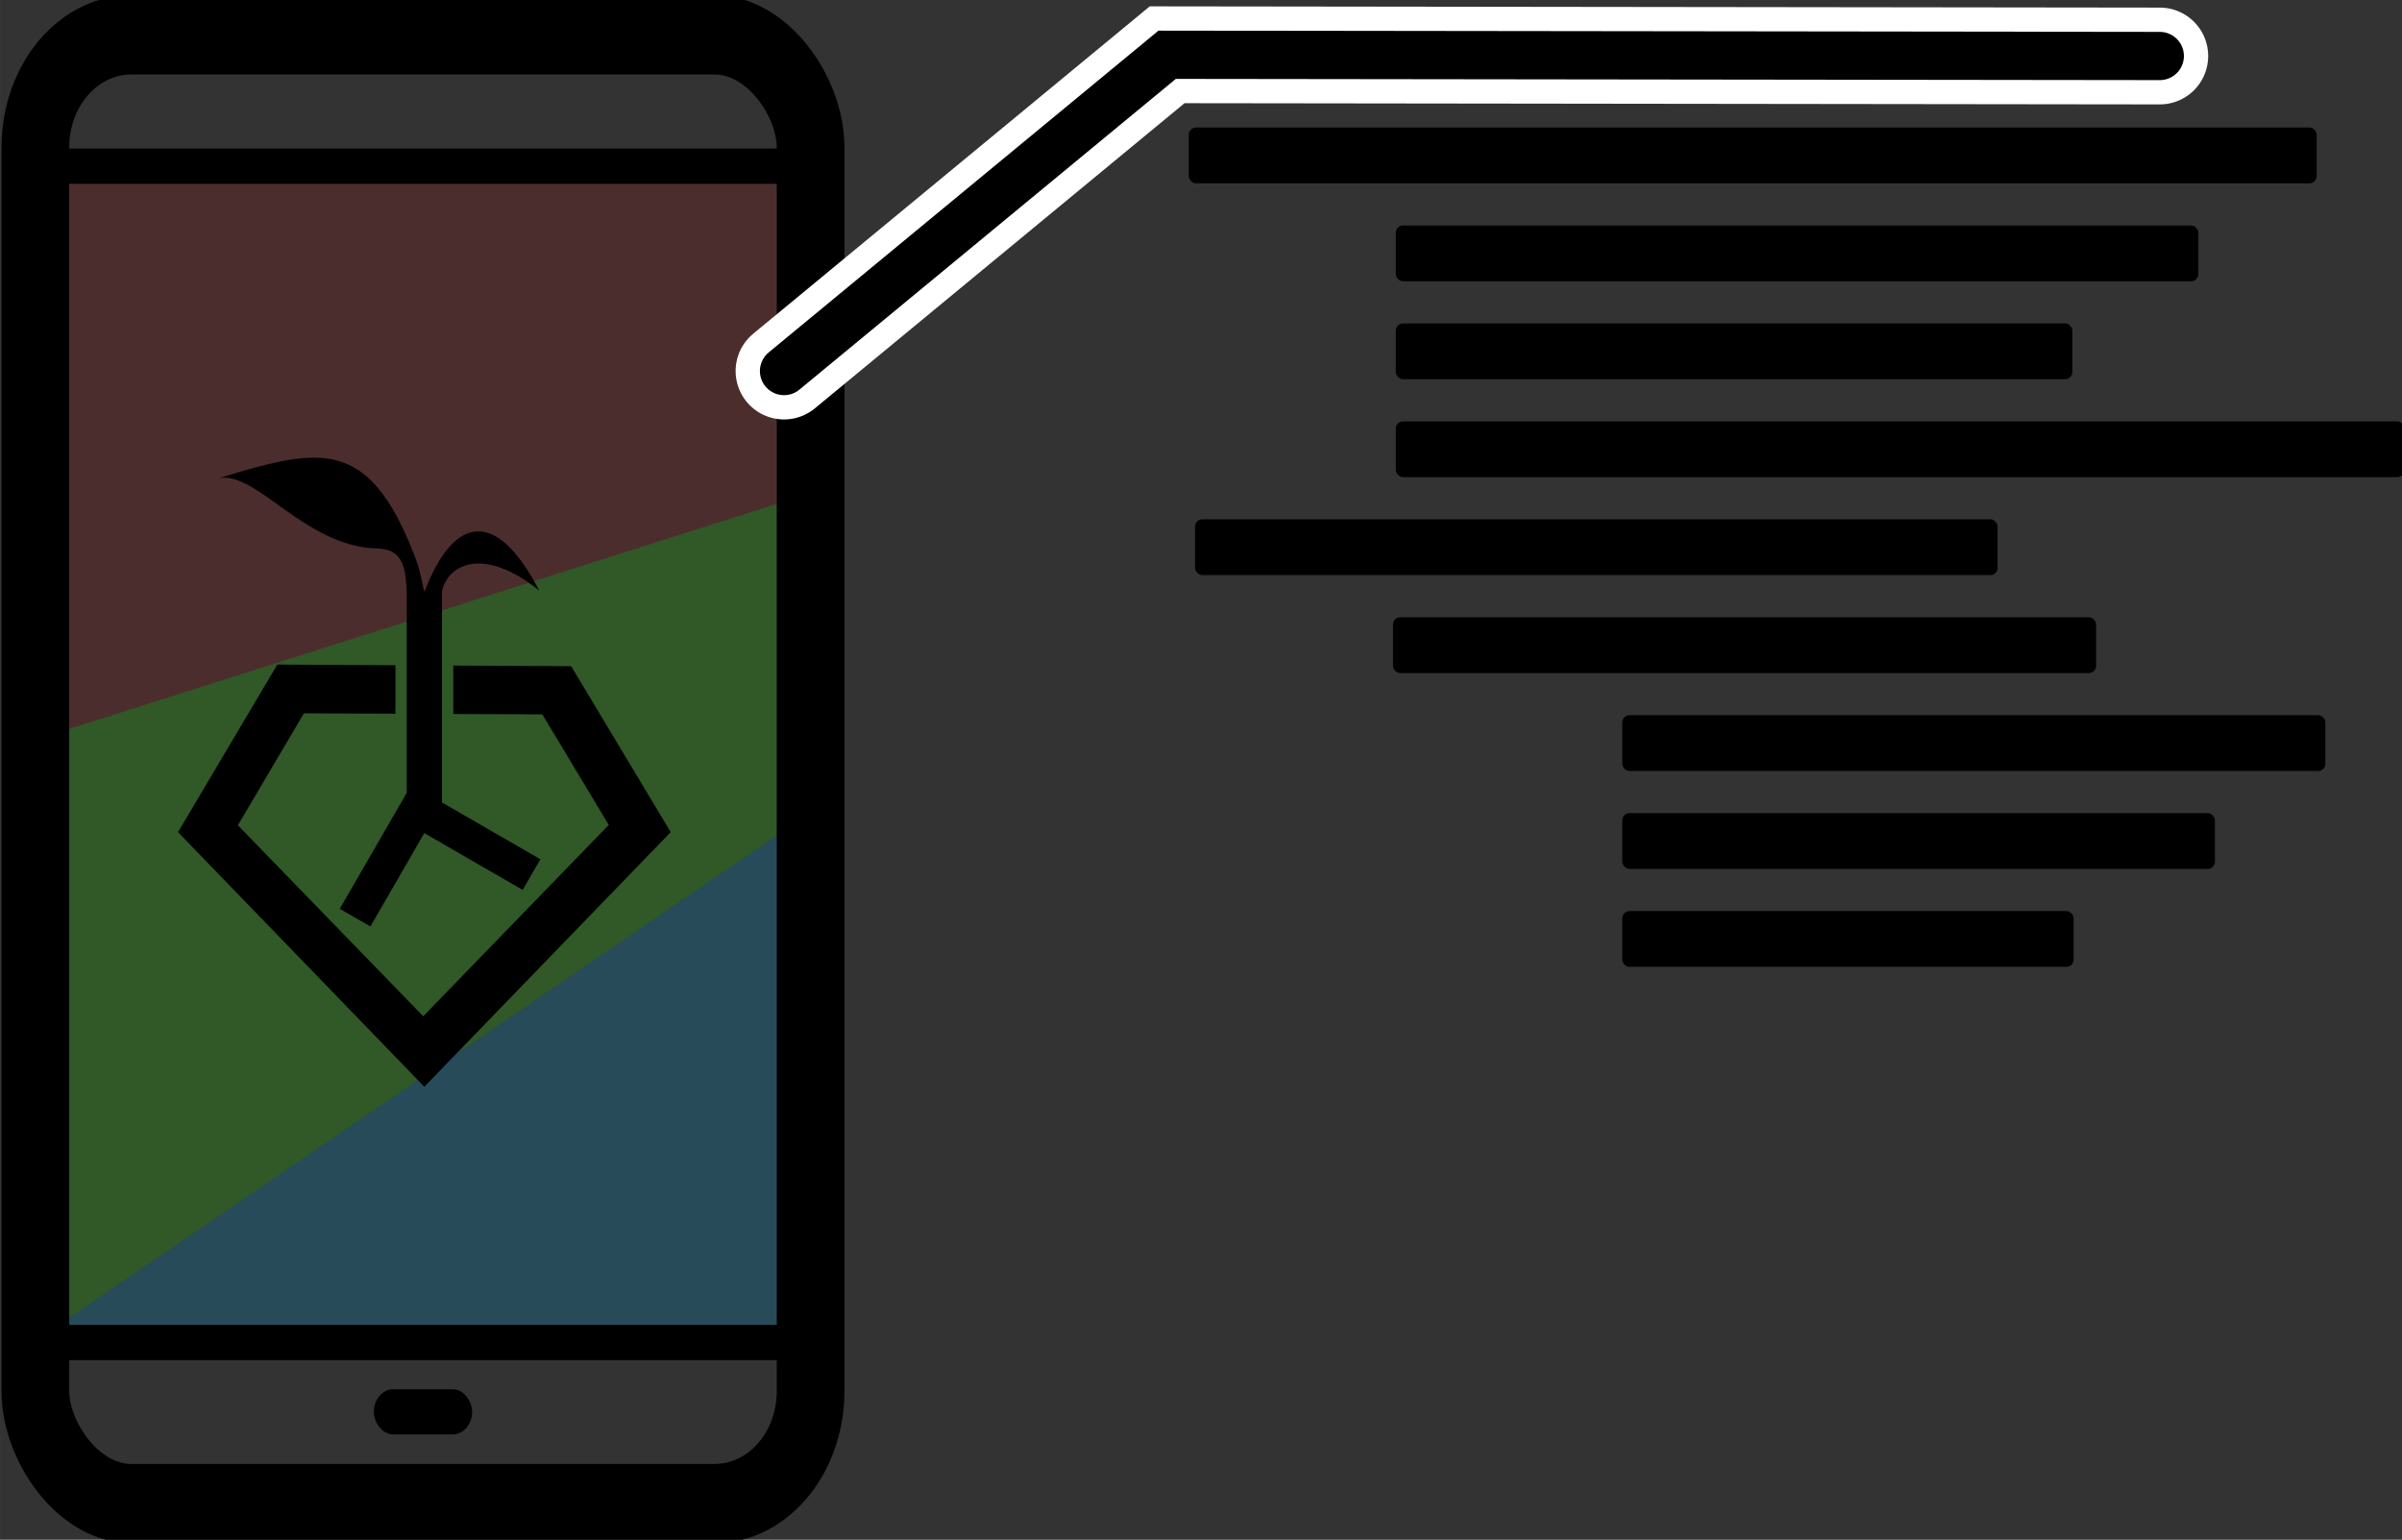 <?xml version="1.0" encoding="UTF-8" standalone="no"?>
<svg
   xmlns:dc="http://purl.org/dc/elements/1.1/"
   xmlns:cc="http://creativecommons.org/ns#"
   xmlns:rdf="http://www.w3.org/1999/02/22-rdf-syntax-ns#"
   xmlns:svg="http://www.w3.org/2000/svg"
   xmlns="http://www.w3.org/2000/svg"
   xmlns:sodipodi="http://sodipodi.sourceforge.net/DTD/sodipodi-0.dtd"
   xmlns:inkscape="http://www.inkscape.org/namespaces/inkscape"
   width="443"
   height="284"
   viewBox="0 0 117.21 75.142"
   version="1.1"
   id="svg1750"
   inkscape:version="1.0.2 (e86c870879, 2021-01-15)"
   sodipodi:docname="icon1.svg">
  <rect x="0" y="0" width="117.21" height="75.142" fill="#333333" stroke="none"/>
  <defs
     id="defs1744" />
  <sodipodi:namedview
     id="base"
     pagecolor="#ffffff"
     bordercolor="#666666"
     borderopacity="1.0"
     inkscape:pageopacity="0.0"
     inkscape:pageshadow="2"
     inkscape:zoom="0.91589856"
     inkscape:cx="181.48201"
     inkscape:cy="179.53796"
     inkscape:document-units="mm"
     inkscape:current-layer="g2399"
     inkscape:document-rotation="0"
     showgrid="false"
     units="px"
     inkscape:window-width="1366"
     inkscape:window-height="720"
     inkscape:window-x="0"
     inkscape:window-y="0"
     inkscape:window-maximized="1" />
  <g
     inkscape:label="Layer 1"
     inkscape:groupmode="layer"
     id="layer1">
    <g
       id="g2399"
       transform="translate(-6.091,-3.618)">
      <path
         style="fill:#2dd100;fill-opacity:0.237;stroke:none;stroke-width:0.313px;stroke-linecap:butt;stroke-linejoin:miter;stroke-opacity:1"
         d="M 8.105,68.861 46.144,42.923 45.837,27.622 8.656,39.446 Z"
         id="path851" />
      <path
         style="fill:#009bd1;stroke:none;stroke-width:0.265px;stroke-linecap:butt;stroke-linejoin:miter;stroke-opacity:1;fill-opacity:0.237"
         d="M 8.105,68.861 45.129,69.888 46.144,42.923 Z"
         id="path853" />
      <path
         style="fill:#ff0000;stroke:none;stroke-width:0.265px;stroke-linecap:butt;stroke-linejoin:miter;stroke-opacity:1;fill-opacity:0.122"
         d="M 8.656,39.446 8.332,11.038 45.129,12.519 45.837,27.622 Z"
         id="path855" />
      <g
         id="g1419"
         transform="matrix(0.415,0,0,0.486,5.248,85.852)">
        <rect
           style="fill:none;fill-opacity:1;stroke:#000000;stroke-width:7.958;stroke-miterlimit:4;stroke-dasharray:none;stroke-opacity:1"
           id="rect1220"
           width="91.15"
           height="147.483"
           x="6.192"
           y="-165.704"
           ry="11.281" />
        <rect
           style="fill:#000000;fill-opacity:1;stroke:#000000;stroke-width:0.49;stroke-miterlimit:4;stroke-dasharray:none;stroke-opacity:1"
           id="rect1222"
           width="88.666"
           height="3.05"
           x="7.433"
           y="-35.92"
           ry="0" />
        <rect
           style="fill:#000000;fill-opacity:1;stroke:#000000;stroke-width:0.49;stroke-miterlimit:4;stroke-dasharray:none;stroke-opacity:1"
           id="rect1222-3"
           width="88.666"
           height="3.05"
           x="7.433"
           y="-154.045"
           ry="0" />
        <rect
           style="fill:#000000;fill-opacity:1;stroke:#000000;stroke-width:1.374;stroke-miterlimit:4;stroke-dasharray:none;stroke-opacity:1"
           id="rect1244"
           width="10.191"
           height="3.154"
           x="46.671"
           y="-29.012"
           ry="1.577" />
      </g>
      <g
         id="g1289-5"
         transform="matrix(0.091,0,0,0.091,43.269,69.008)"
         style="fill:#000000">
        <path
           id="path1168-6"
           d="m -259.838,-362.161 -53.254,89.867 132.064,136.542 132.131,-136.558 -53.373,-88.976 -63.223,-0.351 v 25.96 l 47.755,0.212 35.624,59.295 -99.497,102.619 -99.4,-102.445 35.422,-60.035 49.092,0.218 v -25.995 z"
           style="fill:#000000;fill-opacity:1;stroke:none;stroke-width:0.265;stroke-linecap:butt;stroke-linejoin:miter;stroke-miterlimit:4;stroke-dasharray:none;stroke-opacity:1" />
        <path
           id="rect1173-2-9"
           d="m -239.826,-473.119 c -14.209,-0.123 -31.023,4.802 -51.919,11.1 20.387,-4.867 46.107,36.519 85.459,37.601 12.192,0.335 15.219,7.509 15.843,22.815 v 108.235 l -35.897,62.175 16.407,9.472 28.903,-50.062 52.762,30.462 9.485,-16.428 -52.762,-30.462 v -113.393 c 3.121,-13.902 21.743,-24.598 52.125,-0.281 -22.785,-43.886 -45.526,-40.744 -61.381,0.281 h -0.371 c -2.436,-11.993 -3.395,-15.397 -8.434,-27.145 -14.251,-33.226 -29.453,-44.191 -50.22,-44.371 z"
           style="fill:#000000;fill-opacity:1;stroke:none;stroke-width:0.265;stroke-miterlimit:4;stroke-dasharray:none;stroke-opacity:1" />
      </g>
      <path
         style="fill:none;stroke:#ffffff;stroke-width:4.724;stroke-linecap:round;stroke-linejoin:miter;stroke-miterlimit:4;stroke-dasharray:none;stroke-opacity:1"
         d="m 44.349,21.726 18.695,-15.435 48.438,0.06"
         id="path1423-2"
         sodipodi:nodetypes="ccc" />
      <path
         style="fill:none;stroke:#000000;stroke-width:2.354;stroke-linecap:round;stroke-linejoin:miter;stroke-miterlimit:4;stroke-dasharray:none;stroke-opacity:1"
         d="m 44.349,21.726 18.695,-15.435 48.438,0.06"
         id="path1423"
         sodipodi:nodetypes="ccc" />
      <g
         id="g1616"
         transform="matrix(0.484,0,0,0.484,-4.232,81.674)">
        <rect
           style="fill:#000000;fill-opacity:1;stroke:none;stroke-width:7.29;stroke-miterlimit:4;stroke-dasharray:none;stroke-opacity:1"
           id="rect1445"
           width="113.717"
           height="5.625"
           x="141.18"
           y="-148.413"
           ry="0.726" />
        <rect
           style="fill:#000000;fill-opacity:1;stroke:none;stroke-width:6.15;stroke-miterlimit:4;stroke-dasharray:none;stroke-opacity:1"
           id="rect1445-5"
           width="80.909"
           height="5.625"
           x="162.057"
           y="-138.537"
           ry="0.726" />
        <rect
           style="fill:#000000;fill-opacity:1;stroke:none;stroke-width:5.646;stroke-miterlimit:4;stroke-dasharray:none;stroke-opacity:1"
           id="rect1445-5-4"
           width="68.208"
           height="5.625"
           x="162.057"
           y="-128.662"
           ry="0.726" />
        <rect
           style="fill:#000000;fill-opacity:1;stroke:none;stroke-width:6.894;stroke-miterlimit:4;stroke-dasharray:none;stroke-opacity:1"
           id="rect1445-5-4-0"
           width="101.684"
           height="5.625"
           x="162.057"
           y="-118.786"
           ry="0.726" />
        <rect
           style="fill:#000000;fill-opacity:1;stroke:none;stroke-width:6.15;stroke-miterlimit:4;stroke-dasharray:none;stroke-opacity:1"
           id="rect1445-5-4-0-5"
           width="80.909"
           height="5.625"
           x="141.817"
           y="-108.91"
           ry="0.726" />
        <rect
           style="fill:#000000;fill-opacity:1;stroke:none;stroke-width:5.756;stroke-miterlimit:4;stroke-dasharray:none;stroke-opacity:1"
           id="rect1445-5-4-0-5-9"
           width="70.888"
           height="5.625"
           x="161.772"
           y="-99.034"
           ry="0.726" />
        <rect
           style="fill:#000000;fill-opacity:1;stroke:none;stroke-width:5.756;stroke-miterlimit:4;stroke-dasharray:none;stroke-opacity:1"
           id="rect1445-5-4-0-5-9-4"
           width="70.888"
           height="5.625"
           x="184.884"
           y="-89.159"
           ry="0.726" />
        <rect
           style="fill:#000000;fill-opacity:1;stroke:none;stroke-width:5.285;stroke-miterlimit:4;stroke-dasharray:none;stroke-opacity:1"
           id="rect1445-5-4-0-5-9-4-6"
           width="59.753"
           height="5.625"
           x="184.884"
           y="-79.283"
           ry="0.726" />
        <rect
           style="fill:#000000;fill-opacity:1;stroke:none;stroke-width:4.612;stroke-miterlimit:4;stroke-dasharray:none;stroke-opacity:1"
           id="rect1445-5-4-0-5-9-4-6-9"
           width="45.51"
           height="5.625"
           x="184.884"
           y="-69.407"
           ry="0.726" />
      </g>
    </g>
  </g>
</svg>
